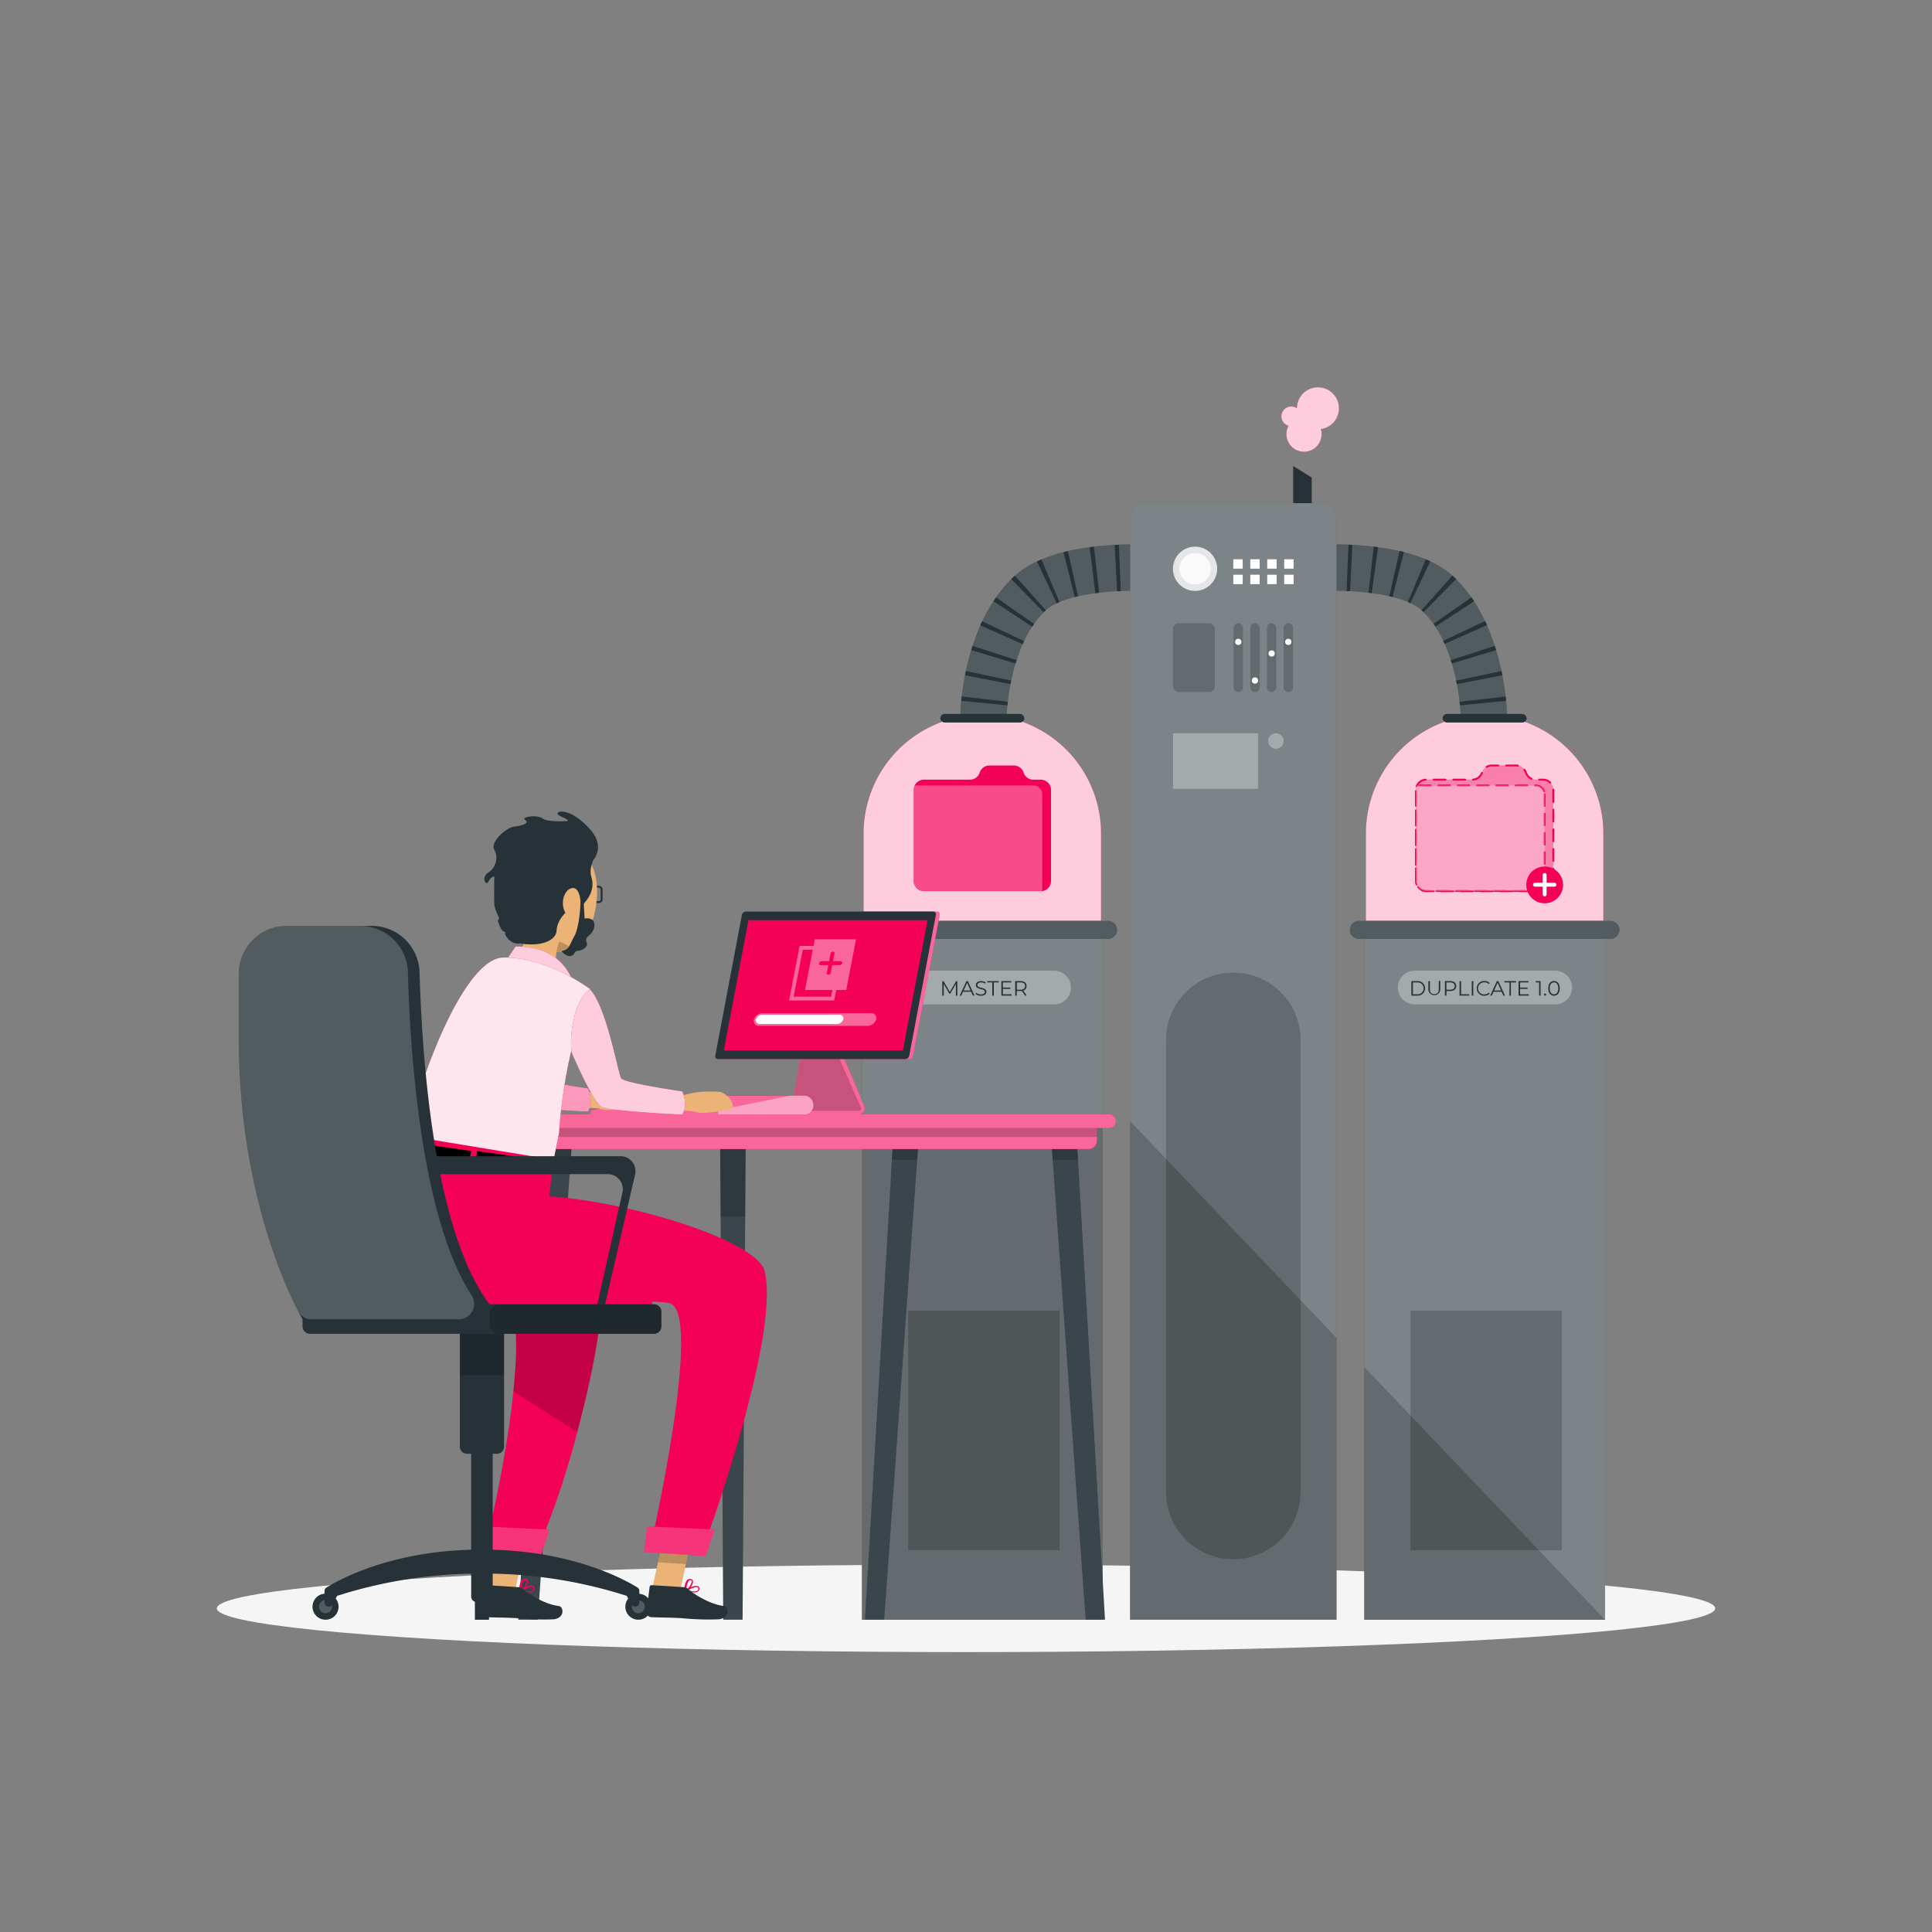 <svg xmlns="http://www.w3.org/2000/svg" viewBox="0 0 500 500"><rect x="0" y="0" width="500" height="500" fill="#808080" stroke="none"/><g id="freepik--Shadow--inject-3"><ellipse id="freepik--path--inject-3" cx="250" cy="416.24" rx="193.89" ry="11.32" style="fill:#f5f5f5"></ellipse></g><g id="freepik--Machine--inject-3"><path d="M378.09,187.54h12c0-11.78-3.68-28.92-14.07-38.45-11.14-10.2-36.69-8.15-39.57-7.88l1.12,11.95c8.82-.81,24.87-.23,30.34,4.78C376,165.31,378.09,180,378.09,187.54Z" style="fill:#263238"></path><g style="opacity:0.2;isolation:isolate"><path d="M378.09,187.54h12c0-11.78-3.68-28.92-14.07-38.45-11.14-10.2-36.69-8.15-39.57-7.88l1.12,11.95c8.82-.81,24.87-.23,30.34,4.78C376,165.31,378.09,180,378.09,187.54Z" style="fill:#fff"></path></g><polygon points="378.09 187.54 390.09 187.54 390.09 186.99 378.09 187.09 378.09 187.54" style="fill:#263238"></polygon><path d="M377.73,181.62l11.93-1.36q.06.57.12,1.11l-11.95,1.17C377.8,182.24,377.77,181.93,377.73,181.62Zm-.88-5.47,11.74-2.48c.08.37.15.73.22,1.09L377,177.05Zm-1.4-5.3,11.41-3.69c.12.36.23.72.34,1.08l-11.48,3.47Zm-1.95-5,10.85-5.13.48,1.05-11,4.88C373.75,166.41,373.62,166.15,373.5,165.88ZM371,161.46l9.83-6.88.68,1-10,6.57Zm-3.1-3.56,8-8.94.14.13.81.76-8.43,8.55Zm-3.52-2.1L369,144.74c.4.16.78.33,1.16.51L365,156.11Zm-4.83-1.5,2.65-11.71,1.13.27-2.93,11.64Zm-5.39-.9,1.37-11.92,1.11.13L355,153.51Zm-5.66-.43.49-12L350,141l-.61,12Zm-6-12.06h1.06l.14,12h-1Z" style="fill:#263238"></path><polygon points="337.57 153.16 337.97 153.13 337.04 141.16 336.45 141.21 337.57 153.16" style="fill:#263238"></polygon><path d="M260.45,187.54h-12c0-11.78,3.69-28.92,14.08-38.45,11.13-10.2,36.69-8.15,39.56-7.88L301,153.16c-8.83-.81-24.88-.23-30.34,4.78C262.6,165.31,260.45,180,260.45,187.54Z" style="fill:#263238"></path><g style="opacity:0.2;isolation:isolate"><path d="M260.45,187.54h-12c0-11.78,3.69-28.92,14.08-38.45,11.13-10.2,36.69-8.15,39.56-7.88L301,153.16c-8.83-.81-24.88-.23-30.34,4.78C262.6,165.31,260.45,180,260.45,187.54Z" style="fill:#fff"></path></g><polygon points="260.45 187.54 248.45 187.54 248.45 186.99 260.45 187.09 260.45 187.54" style="fill:#263238"></polygon><path d="M260.71,182.54l-11.94-1.17c0-.36.07-.73.12-1.11l11.92,1.36C260.77,181.93,260.74,182.24,260.71,182.54Zm.8-5.49-11.77-2.29c.07-.36.14-.72.22-1.09l11.74,2.48C261.63,176.45,261.57,176.75,261.51,177.05Zm1.32-5.34-11.49-3.47c.11-.36.22-.72.34-1.08l11.42,3.69Zm1.85-5-11-4.88q.22-.53.48-1.05l10.85,5.13C264.92,166.15,264.8,166.41,264.68,166.68Zm2.44-4.53-10-6.57c.22-.33.44-.67.67-1l9.84,6.88Zm3-3.75-8.42-8.55c.26-.26.53-.51.8-.76l.15-.13,8,8.94Zm3.36-2.29-5.12-10.86c.38-.18.77-.35,1.16-.51l4.66,11.06Zm4.67-1.61-2.93-11.64,1.14-.27L279,154.3Zm5.33-1L282,141.61l1.11-.13,1.36,11.92Zm5.62-.5-.62-12,1.08-.05.49,12Zm6.71-.1h-1l.13-12h1.07Z" style="fill:#263238"></path><polygon points="300.98 153.16 300.58 153.13 301.51 141.16 302.09 141.21 300.98 153.16" style="fill:#263238"></polygon><path d="M254.22,185h0a30.73,30.73,0,0,1,30.73,30.73v22.57a0,0,0,0,1,0,0H223.49a0,0,0,0,1,0,0V215.76A30.73,30.73,0,0,1,254.22,185Z" style="fill:#F50057"></path><path d="M254.22,185h0a30.73,30.73,0,0,1,30.73,30.73v22.57a0,0,0,0,1,0,0H223.49a0,0,0,0,1,0,0V215.76A30.73,30.73,0,0,1,254.22,185Z" style="fill:#fff;opacity:0.8"></path><rect x="223.07" y="240.63" width="62.3" height="178.56" style="fill:#263238"></rect><rect x="223.07" y="240.63" width="62.3" height="178.56" style="fill:#fff;opacity:0.4;isolation:isolate"></rect><path d="M286.78,243H221.66a2.33,2.33,0,0,1-2.33-2.33h0a2.33,2.33,0,0,1,2.33-2.34h65.12a2.34,2.34,0,0,1,2.33,2.34h0A2.33,2.33,0,0,1,286.78,243Z" style="fill:#263238"></path><path d="M286.78,243H221.66a2.33,2.33,0,0,1-2.33-2.33h0a2.33,2.33,0,0,1,2.33-2.34h65.12a2.34,2.34,0,0,1,2.33,2.34h0A2.33,2.33,0,0,1,286.78,243Z" style="fill:#fff;opacity:0.2;isolation:isolate"></path><path d="M272,204.45V228a2.65,2.65,0,0,1-2.26,2.63,2.69,2.69,0,0,1-.4,0H239.11a2.66,2.66,0,0,1-2.66-2.66V204.45a2.54,2.54,0,0,1,.27-1.16,2.65,2.65,0,0,1,2.39-1.51H251a2.65,2.65,0,0,0,2.54-1.83,2.66,2.66,0,0,1,2.53-1.84h6.31a2.65,2.65,0,0,1,2.53,1.84,2.66,2.66,0,0,0,2.54,1.83h1.93A2.67,2.67,0,0,1,272,204.45Z" style="fill:#F50057"></path><path d="M269.73,205.57v25l0,0H239.11a2.66,2.66,0,0,1-2.66-2.66V204.45a2.54,2.54,0,0,1,.27-1.16h30.73A2.28,2.28,0,0,1,269.73,205.57Z" style="fill:#fff;opacity:0.3;isolation:isolate"></path><rect x="243.35" y="184.76" width="21.74" height="2.23" rx="1.12" style="fill:#263238"></rect><path d="M384.22,185h0a30.73,30.73,0,0,1,30.73,30.73v22.57a0,0,0,0,1,0,0H353.49a0,0,0,0,1,0,0V215.76A30.73,30.73,0,0,1,384.22,185Z" style="fill:#F50057"></path><path d="M384.22,185h0a30.73,30.73,0,0,1,30.73,30.73v22.57a0,0,0,0,1,0,0H353.49a0,0,0,0,1,0,0V215.76A30.73,30.73,0,0,1,384.22,185Z" style="fill:#fff;opacity:0.8"></path><rect x="353.07" y="240.63" width="62.3" height="178.56" style="fill:#263238"></rect><rect x="353.07" y="240.63" width="62.3" height="178.55" style="fill:#fff;opacity:0.4;isolation:isolate"></rect><path d="M416.78,243H351.66a2.33,2.33,0,0,1-2.33-2.33h0a2.33,2.33,0,0,1,2.33-2.34h65.12a2.34,2.34,0,0,1,2.33,2.34h0A2.33,2.33,0,0,1,416.78,243Z" style="fill:#263238"></path><path d="M416.78,243H351.66a2.33,2.33,0,0,1-2.33-2.33h0a2.33,2.33,0,0,1,2.33-2.34h65.12a2.34,2.34,0,0,1,2.33,2.34h0A2.33,2.33,0,0,1,416.78,243Z" style="fill:#fff;opacity:0.2;isolation:isolate"></path><path d="M402,204.45V228a2.65,2.65,0,0,1-2.26,2.63,2.69,2.69,0,0,1-.4,0H369.11a2.66,2.66,0,0,1-2.66-2.66V204.45a2.54,2.54,0,0,1,.27-1.16,2.65,2.65,0,0,1,2.39-1.51H381a2.65,2.65,0,0,0,2.54-1.83,2.66,2.66,0,0,1,2.53-1.84h6.31a2.65,2.65,0,0,1,2.53,1.84,2.66,2.66,0,0,0,2.54,1.83h1.93A2.67,2.67,0,0,1,402,204.45Z" style="fill:#F50057"></path><path d="M402,204.45V228a2.65,2.65,0,0,1-2.26,2.63,2.69,2.69,0,0,1-.4,0H369.11a2.66,2.66,0,0,1-2.66-2.66V204.45a2.54,2.54,0,0,1,.27-1.16,2.65,2.65,0,0,1,2.39-1.51H381a2.65,2.65,0,0,0,2.54-1.83,2.66,2.66,0,0,1,2.53-1.84h6.31a2.65,2.65,0,0,1,2.53,1.84,2.66,2.66,0,0,0,2.54,1.83h1.93A2.67,2.67,0,0,1,402,204.45Z" style="fill:#fff;opacity:0.5"></path><path d="M402,204.45V228a2.65,2.65,0,0,1-2.26,2.63,2.69,2.69,0,0,1-.4,0H369.11a2.66,2.66,0,0,1-2.66-2.66V204.45a2.54,2.54,0,0,1,.27-1.16,2.65,2.65,0,0,1,2.39-1.51H381a2.65,2.65,0,0,0,2.54-1.83,2.66,2.66,0,0,1,2.53-1.84h6.31a2.65,2.65,0,0,1,2.53,1.84,2.66,2.66,0,0,0,2.54,1.83h1.93A2.67,2.67,0,0,1,402,204.45Z" style="fill:none;stroke:#F50057;stroke-linecap:round;stroke-linejoin:round;stroke-width:0.5px;stroke-dasharray:3.058,2.039"></path><path d="M399.73,205.57v25l0,0H369.11a2.66,2.66,0,0,1-2.66-2.66V204.45a2.54,2.54,0,0,1,.27-1.16h30.73A2.28,2.28,0,0,1,399.73,205.57Z" style="fill:none;stroke:#F50057;stroke-linecap:round;stroke-linejoin:round;stroke-width:0.5px;stroke-dasharray:3,2"></path><path d="M399.73,205.57v25l0,0H369.11a2.66,2.66,0,0,1-2.66-2.66V204.45a2.54,2.54,0,0,1,.27-1.16h30.73A2.28,2.28,0,0,1,399.73,205.57Z" style="fill:#fff;opacity:0.3;isolation:isolate"></path><rect x="373.35" y="184.76" width="21.74" height="2.23" rx="1.12" style="fill:#263238"></rect><path d="M402.47,259.94H366.13a4.36,4.36,0,0,1-4.36-4.36h0a4.37,4.37,0,0,1,4.36-4.37h36.34a4.37,4.37,0,0,1,4.37,4.37h0A4.37,4.37,0,0,1,402.47,259.94Z" style="fill:#fff;opacity:0.3;isolation:isolate"></path><path d="M365.26,253.91h1.53a1.88,1.88,0,1,1,0,3.75h-1.53Zm1.51,3.41a1.54,1.54,0,1,0,0-3.07h-1.11v3.07Z" style="fill:#263238"></path><path d="M369.66,256.06v-2.15h.4V256c0,.89.41,1.3,1.14,1.3s1.15-.41,1.15-1.3v-2.13h.39v2.15a1.54,1.54,0,1,1-3.08,0Z" style="fill:#263238"></path><path d="M376.87,255.2c0,.79-.58,1.28-1.53,1.28h-1v1.18h-.39v-3.75h1.4C376.29,253.91,376.87,254.39,376.87,255.2Zm-.39,0c0-.6-.4-.95-1.15-.95h-1v1.88h1C376.08,256.13,376.48,255.79,376.48,255.2Z" style="fill:#263238"></path><path d="M377.73,253.91h.4v3.41h2.1v.34h-2.5Z" style="fill:#263238"></path><path d="M380.89,253.91h.4v3.75h-.4Z" style="fill:#263238"></path><path d="M382.18,255.79a1.89,1.89,0,0,1,2-1.91,1.85,1.85,0,0,1,1.37.54l-.26.26a1.48,1.48,0,0,0-1.1-.45,1.56,1.56,0,1,0,0,3.11,1.44,1.44,0,0,0,1.1-.45l.26.25a1.86,1.86,0,0,1-1.38.55A1.88,1.88,0,0,1,382.18,255.79Z" style="fill:#263238"></path><path d="M388.62,256.66h-2.09l-.45,1h-.41l1.71-3.75h.4l1.71,3.75h-.42Zm-.14-.32-.9-2-.9,2Z" style="fill:#263238"></path><path d="M390.66,254.25h-1.32v-.34h3v.34h-1.32v3.41h-.39Z" style="fill:#263238"></path><path d="M395.66,257.32v.34H393v-3.75h2.58v.34H393.4v1.34h1.94v.33H393.4v1.4Z" style="fill:#263238"></path><path d="M398.7,253.91v3.75h-.38v-3.41h-.89v-.34Z" style="fill:#263238"></path><path d="M399.61,257.39a.28.28,0,0,1,.28-.29.3.3,0,0,1,0,.59A.28.28,0,0,1,399.61,257.39Z" style="fill:#263238"></path><path d="M400.68,255.79c0-1.2.62-1.91,1.49-1.91s1.5.71,1.5,1.91-.63,1.9-1.5,1.9S400.68,257,400.68,255.79Zm2.6,0c0-1-.45-1.56-1.11-1.56s-1.1.55-1.1,1.56.45,1.55,1.1,1.55S403.28,256.79,403.28,255.79Z" style="fill:#263238"></path><path d="M272.8,259.94H236.46a4.37,4.37,0,0,1-4.37-4.36h0a4.37,4.37,0,0,1,4.37-4.37H272.8a4.37,4.37,0,0,1,4.36,4.37h0A4.36,4.36,0,0,1,272.8,259.94Z" style="fill:#fff;opacity:0.3;isolation:isolate"></path><path d="M247.76,253.91v3.75h-.38v-3l-1.48,2.52h-.19l-1.47-2.5v3h-.38v-3.75h.33l1.63,2.78,1.61-2.78Z" style="fill:#263238"></path><path d="M251.33,256.66h-2.09l-.45,1h-.41l1.72-3.75h.39l1.71,3.75h-.42Zm-.14-.32-.9-2-.9,2Z" style="fill:#263238"></path><path d="M252.47,257.21l.15-.31a1.87,1.87,0,0,0,1.24.45c.7,0,1-.29,1-.66,0-1-2.31-.4-2.31-1.78,0-.55.43-1,1.38-1a2.11,2.11,0,0,1,1.16.33l-.13.32a1.93,1.93,0,0,0-1-.31c-.69,0-1,.3-1,.68,0,1,2.31.4,2.31,1.77,0,.55-.44,1-1.4,1A2.08,2.08,0,0,1,252.47,257.21Z" style="fill:#263238"></path><path d="M256.8,254.25h-1.32v-.34h3v.34H257.2v3.41h-.4Z" style="fill:#263238"></path><path d="M261.8,257.32v.34h-2.65v-3.75h2.57v.34h-2.18v1.34h1.94v.33h-1.94v1.4Z" style="fill:#263238"></path><path d="M265.3,257.66l-.86-1.2h-1.31v1.19h-.4v-3.75h1.41c.95,0,1.53.48,1.53,1.29a1.16,1.16,0,0,1-.86,1.18l.92,1.28Zm0-2.46c0-.6-.39-.95-1.14-.95h-1v1.88h1C264.88,256.13,265.27,255.79,265.27,255.2Z" style="fill:#263238"></path><rect x="235.04" y="339.18" width="39.16" height="62.03" style="opacity:0.2;isolation:isolate"></rect><rect x="365.04" y="339.18" width="39.16" height="62.03" style="opacity:0.2;isolation:isolate"></rect><path d="M404.52,229a4.76,4.76,0,1,1-4.76-4.75A4.76,4.76,0,0,1,404.52,229Z" style="fill:#F50057"></path><line x1="399.76" y1="226.44" x2="399.76" y2="231.49" style="fill:none;stroke:#fff;stroke-linecap:round;stroke-linejoin:round"></line><line x1="402.28" y1="228.96" x2="397.24" y2="228.96" style="fill:none;stroke:#fff;stroke-linecap:round;stroke-linejoin:round"></line><polygon points="339.48 133.07 334.67 133.07 334.67 120.6 339.48 123.6 339.48 133.07" style="fill:#263238"></polygon><path d="M295.78,130.22h46.79a3.31,3.31,0,0,1,3.31,3.31V419.18a0,0,0,0,1,0,0H292.47a0,0,0,0,1,0,0V133.53A3.31,3.31,0,0,1,295.78,130.22Z" style="fill:#263238"></path><path d="M295.78,130.22h46.79a3.31,3.31,0,0,1,3.31,3.31V419.18a0,0,0,0,1,0,0H292.47a0,0,0,0,1,0,0V133.53A3.31,3.31,0,0,1,295.78,130.22Z" style="fill:#fff;opacity:0.4;isolation:isolate"></path><path d="M315,147.19a5.72,5.72,0,1,1-5.72-5.71A5.72,5.72,0,0,1,315,147.19Z" style="fill:#fff;opacity:0.8"></path><circle cx="309.29" cy="147.19" r="4.07" style="fill:#fff;opacity:0.8"></circle><rect x="319.18" y="144.74" width="2.43" height="2.43" style="fill:#fff"></rect><rect x="323.57" y="144.74" width="2.43" height="2.43" style="fill:#fff"></rect><rect x="327.96" y="144.74" width="2.43" height="2.43" style="fill:#fff"></rect><rect x="332.35" y="144.74" width="2.43" height="2.43" style="fill:#fff"></rect><rect x="319.18" y="148.74" width="2.43" height="2.43" style="fill:#fff"></rect><rect x="323.57" y="148.74" width="2.43" height="2.43" style="fill:#fff"></rect><rect x="327.96" y="148.74" width="2.43" height="2.43" style="fill:#fff"></rect><rect x="332.35" y="148.74" width="2.43" height="2.43" style="fill:#fff"></rect><rect x="303.58" y="161.29" width="10.81" height="17.8" rx="1.45" style="opacity:0.2;isolation:isolate"></rect><path d="M320.47,179.09h0a1.22,1.22,0,0,1-1.22-1.22V162.5a1.22,1.22,0,0,1,1.22-1.21h0a1.21,1.21,0,0,1,1.21,1.21v15.37A1.22,1.22,0,0,1,320.47,179.09Z" style="opacity:0.2;isolation:isolate"></path><circle cx="320.47" cy="166.12" r="0.81" style="fill:#fff"></circle><path d="M324.78,179.09h0a1.22,1.22,0,0,1-1.21-1.22V162.5a1.21,1.21,0,0,1,1.21-1.21h0A1.22,1.22,0,0,1,326,162.5v15.37A1.22,1.22,0,0,1,324.78,179.09Z" style="opacity:0.2;isolation:isolate"></path><circle cx="324.78" cy="176.12" r="0.81" style="fill:#fff"></circle><path d="M329.1,179.09h0a1.22,1.22,0,0,1-1.22-1.22V162.5a1.22,1.22,0,0,1,1.22-1.21h0a1.21,1.21,0,0,1,1.21,1.21v15.37A1.22,1.22,0,0,1,329.1,179.09Z" style="opacity:0.2;isolation:isolate"></path><circle cx="329.1" cy="169.12" r="0.81" style="fill:#fff"></circle><path d="M333.41,179.09h0a1.22,1.22,0,0,1-1.21-1.22V162.5a1.21,1.21,0,0,1,1.21-1.21h0a1.22,1.22,0,0,1,1.22,1.21v15.37A1.22,1.22,0,0,1,333.41,179.09Z" style="opacity:0.2;isolation:isolate"></path><circle cx="333.41" cy="166.12" r="0.81" style="fill:#fff"></circle><rect x="303.58" y="189.77" width="22.01" height="14.37" style="fill:#fff;opacity:0.3;isolation:isolate"></rect><path d="M332.2,191.72a2,2,0,1,1-2-1.95A2,2,0,0,1,332.2,191.72Z" style="fill:#fff;opacity:0.3;isolation:isolate"></path><path d="M346.52,105.67a5.44,5.44,0,0,0-10.88,0,2.6,2.6,0,0,0-1.48-.47,2.55,2.55,0,0,0-.69,5,4.48,4.48,0,0,0-.54,2.09,4.55,4.55,0,1,0,8.91-1.23A5.44,5.44,0,0,0,346.52,105.67Z" style="fill:#F50057"></path><path d="M346.52,105.67a5.44,5.44,0,0,0-10.88,0,2.6,2.6,0,0,0-1.48-.47,2.55,2.55,0,0,0-.69,5,4.48,4.48,0,0,0-.54,2.09,4.55,4.55,0,1,0,8.91-1.23A5.44,5.44,0,0,0,346.52,105.67Z" style="fill:#fff;opacity:0.8"></path><path d="M319.17,403.52h0a17.4,17.4,0,0,1-17.4-17.41v-117a17.4,17.4,0,0,1,17.4-17.4h0a17.4,17.4,0,0,1,17.41,17.4v117A17.4,17.4,0,0,1,319.17,403.52Z" style="opacity:0.2;isolation:isolate"></path><polygon points="415.37 419.18 353.07 419.18 353.07 353.78 415.37 419.18" style="opacity:0.2;isolation:isolate"></polygon><rect x="223.07" y="290.17" width="62.3" height="129.02" style="opacity:0.2;isolation:isolate"></rect><polygon points="292.47 290.17 292.47 419.18 345.88 419.18 345.88 346.23 292.47 290.17" style="opacity:0.2;isolation:isolate"></polygon></g><g id="freepik--Table--inject-3"><path d="M222.28,288.4H198v-.93h5.48a1.56,1.56,0,0,0,1.53-1.3l2.45-14.58.48-2.87h8.31l7.42,17.52A1.55,1.55,0,0,1,222.28,288.4Z" style="fill:#F50057"></path><path d="M222.28,288.4H198v-.93h5.48a1.56,1.56,0,0,0,1.53-1.3l2.45-14.58.48-2.87h8.31l7.42,17.52A1.55,1.55,0,0,1,222.28,288.4Z" style="fill:#fff;opacity:0.4;isolation:isolate"></path><path d="M222.31,287.47H203.52a1.56,1.56,0,0,0,1.53-1.3l2.45-14.58h8.7l6.62,15.11A.55.55,0,0,1,222.31,287.47Z" style="opacity:0.2;isolation:isolate"></path><path d="M235.32,274.09H186.83a.71.71,0,0,1-.71-.88L193,236.78a1.11,1.11,0,0,1,1-.87h48.49a.7.7,0,0,1,.71.87l-6.89,36.43A1.11,1.11,0,0,1,235.32,274.09Z" style="fill:#F50057"></path><path d="M235.32,274.09H186.83a.71.71,0,0,1-.71-.88L193,236.78a1.11,1.11,0,0,1,1-.87h48.49a.7.7,0,0,1,.71.87l-6.89,36.43A1.11,1.11,0,0,1,235.32,274.09Z" style="fill:#fff;opacity:0.4;isolation:isolate"></path><path d="M234.32,274.09H185.83a.71.71,0,0,1-.71-.88L192,236.78a1.11,1.11,0,0,1,1-.87h48.49a.7.7,0,0,1,.71.87l-6.89,36.43A1.11,1.11,0,0,1,234.32,274.09Z" style="fill:#263238"></path><polygon points="233.67 271.86 187.32 271.86 193.69 238.14 240.05 238.14 233.67 271.86" style="fill:#F50057"></polygon><path d="M225.36,262.21h-28a2.4,2.4,0,0,0-2.23,1.64,1.28,1.28,0,0,0,1.38,1.64h28a2.39,2.39,0,0,0,2.24-1.64A1.29,1.29,0,0,0,225.36,262.21Z" style="fill:#fff;opacity:0.4;isolation:isolate"></path><path d="M196.63,265a.93.93,0,0,1-1-1.19,1.72,1.72,0,0,1,1.61-1.18h20a.93.93,0,0,1,1,1.18,1.73,1.73,0,0,1-1.62,1.19Z" style="fill:#fff"></path><path d="M210.86,243.08l-.33,1.72h-3.59l-2.73,14.12h11.68l.53-2.71H219l2.54-13.13Zm4.22,14.85H205.4l2.35-12.14h2.59l-2,10.42h7.1Zm2.29-8.16h-2l-.38,2a.64.64,0,0,1-.6.5.39.39,0,0,1-.4-.5l.38-2h-2a.39.39,0,0,1-.4-.5.63.63,0,0,1,.59-.49h2l.39-2a.64.64,0,0,1,.6-.49.39.39,0,0,1,.4.49l-.39,2h2a.4.4,0,0,1,.4.49A.63.63,0,0,1,217.37,249.77Z" style="fill:#fff;opacity:0.4;isolation:isolate"></path><path d="M152.87,288.4v-1.13l18.67-3.78H208a2.45,2.45,0,0,1,2.45,2.46h0A2.45,2.45,0,0,1,208,288.4Z" style="fill:#F50057"></path><path d="M210.49,286a2.45,2.45,0,0,1-.71,1.73,2.48,2.48,0,0,1-1.74.72H152.87v-1.13l18.67-3.78H208A2.45,2.45,0,0,1,210.49,286Z" style="fill:#fff;opacity:0.4;isolation:isolate"></path><path d="M210.49,286a2.45,2.45,0,0,1-.71,1.73,2.48,2.48,0,0,1-1.74.72H185.87v-1.13l18.67-3.78H208A2.45,2.45,0,0,1,210.49,286Z" style="fill:#fff;opacity:0.4;isolation:isolate"></path><polygon points="223.84 419.18 228.83 419.18 237.8 294.24 231.18 294.24 223.84 419.18" style="fill:#263238"></polygon><polygon points="223.83 419.18 228.83 419.18 237.37 300.45 237.81 294.44 231.18 294.44 230.82 300.45 223.83 419.18" style="fill:#fff;opacity:0.1;isolation:isolate"></polygon><polygon points="230.82 300.15 237.37 300.15 237.81 294.44 231.18 294.44 230.82 300.15" style="opacity:0.2;isolation:isolate"></polygon><polygon points="187.18 419.18 192.18 419.18 192.99 294.24 186.36 294.24 187.18 419.18" style="fill:#263238"></polygon><polygon points="186.36 294.44 186.49 314.6 187.18 419.18 192.17 419.18 192.86 314.6 192.99 294.44 186.36 294.44" style="fill:#fff;opacity:0.1;isolation:isolate"></polygon><polygon points="186.36 294.44 186.49 314.83 192.86 314.83 192.99 294.44 186.36 294.44" style="opacity:0.2;isolation:isolate"></polygon><polygon points="134.15 419.18 139.15 419.18 148.12 294.24 141.5 294.24 134.15 419.18" style="fill:#263238"></polygon><polygon points="134.15 419.18 139.15 419.18 147.68 300.45 148.12 294.44 141.5 294.44 141.14 300.45 134.15 419.18" style="fill:#fff;opacity:0.1;isolation:isolate"></polygon><polygon points="141.14 300.15 147.68 300.15 148.12 294.44 141.5 294.44 141.14 300.15" style="opacity:0.2;isolation:isolate"></polygon><polygon points="280.97 419.18 285.97 419.18 278.63 294.24 272 294.24 280.97 419.18" style="fill:#263238"></polygon><polygon points="272 294.44 272.44 300.45 280.98 419.18 285.97 419.18 278.99 300.45 278.63 294.44 272 294.44" style="fill:#fff;opacity:0.1;isolation:isolate"></polygon><polygon points="278.63 294.44 272 294.44 272.44 300.15 278.99 300.15 278.63 294.44" style="opacity:0.2;isolation:isolate"></polygon><path d="M138.4,291.11H281.72a2.16,2.16,0,0,1,2.16,2.16v4.1a0,0,0,0,1,0,0H136.24a0,0,0,0,1,0,0v-4.1A2.16,2.16,0,0,1,138.4,291.11Z" transform="translate(420.12 588.48) rotate(180)" style="fill:#F50057"></path><path d="M138.4,291.11H281.72a2.16,2.16,0,0,1,2.16,2.16v4.1a0,0,0,0,1,0,0H136.24a0,0,0,0,1,0,0v-4.1A2.16,2.16,0,0,1,138.4,291.11Z" transform="translate(420.12 588.48) rotate(180)" style="fill:#fff;opacity:0.4;isolation:isolate"></path><rect x="136.24" y="291.11" width="147.64" height="3.13" transform="translate(420.12 585.35) rotate(180)" style="opacity:0.2;isolation:isolate"></rect><path d="M133.15,291.93H287a1.76,1.76,0,0,0,1.77-1.76h0A1.77,1.77,0,0,0,287,288.4H133.15a1.77,1.77,0,0,0-1.77,1.77h0A1.76,1.76,0,0,0,133.15,291.93Z" style="fill:#F50057"></path><path d="M133.15,291.93H287a1.76,1.76,0,0,0,1.77-1.76h0A1.77,1.77,0,0,0,287,288.4H133.15a1.77,1.77,0,0,0-1.77,1.77h0A1.76,1.76,0,0,0,133.15,291.93Z" style="fill:#fff;opacity:0.4;isolation:isolate"></path></g><g id="freepik--Character--inject-3"><g id="freepik--group--inject-3"><path d="M144.82,281.88l7,1a26.54,26.54,0,0,1,4.88-1,31.82,31.82,0,0,1,5.41,0s3.16,1.18,3.16,4.22c0,0-7.38,2-10.22.79l-10.22-.79Z" style="fill:#ebb376"></path><path d="M128.24,255.22c4.35,4.5,7.31,21.91,8.1,23.1s15.83,3.36,15.83,3.36,1.58,3.28,0,6c0,0-18.63-.85-20.89-2s-7.8-14.18-7.8-14.18a26.3,26.3,0,0,1,.73-9C125.47,257,128.24,255.22,128.24,255.22Z" style="fill:#F50057"></path><path d="M128.24,255.22c4.35,4.5,7.31,21.91,8.1,23.1s15.83,3.36,15.83,3.36,1.58,3.28,0,6c0,0-18.63-.85-20.89-2s-7.8-14.18-7.8-14.18a26.3,26.3,0,0,1,.73-9C125.47,257,128.24,255.22,128.24,255.22Z" style="fill:#fff;opacity:0.6"></path><path d="M169.24,282.6l7,1a27.3,27.3,0,0,1,4.88-1,33,33,0,0,1,5.41,0s3.17,1.19,3.17,4.22c0,0-7.39,2-10.22.8l-10.22-.8Z" style="fill:#ebb376"></path><rect x="151.69" y="229.46" width="4" height="4" rx="0.68" transform="translate(307.39 462.93) rotate(180)" style="fill:none;stroke:#263238;stroke-miterlimit:10;stroke-width:0.5px"></rect><path d="M152.62,240.29a7.63,7.63,0,0,1-.47,1,9.88,9.88,0,0,1-4.26,4.07,9.67,9.67,0,0,1-1.41.57,9,9,0,0,1-7.69-.93,9.11,9.11,0,0,1-2.58-2.5c-2.94-4.16-2.16-8.26-1.39-15.3a9.69,9.69,0,0,1,14.78-7.34C156,223.74,155.18,234.27,152.62,240.29Z" style="fill:#ebb376"></path><path d="M147.89,245.31a9.67,9.67,0,0,1-1.41.57,9,9,0,0,1-7.69-.93,10.64,10.64,0,0,1,1.64-2.16A13.92,13.92,0,0,1,147.89,245.31Z" style="opacity:0.2;isolation:isolate"></path><path d="M128.42,251.75c2.92,3.69,15.46,4.2,15.46,4.2s5.49-.56,4.66-2.38c-3-1-4.27-2.72-4.58-4.67a9.06,9.06,0,0,1,.28-3.59,19.38,19.38,0,0,1,.58-1.93l-9.12-9.44C138.79,245,132.4,248.62,128.42,251.75Z" style="fill:#ebb376"></path><path d="M152.8,219.14c-2.65-3.49-4.68-2.67-4.68-2.67-1.76-3-10.56-2.36-14.77,1s-5.3,9.24-4.63,13.73c1,6.55,5.65,12.91,5.65,12.91h0c5.31,1,9.57-.54,9.68-3.32s2.71-5,2.71-5c2.63.65,4.71-2.39,4.71-2.39s2.69-2.8,1.62-6.28S155,222.09,152.8,219.14Z" style="fill:#263238"></path><path d="M145.7,234.05a4.55,4.55,0,0,0,1.8,3.48c1.32.84,2.59-1,2.73-3.13.11-1.89-.41-4.67-2-4.58S145.51,232.09,145.7,234.05Z" style="fill:#ebb376"></path><path d="M150.24,233.78s-.21,6-1.62,8.54-1.15,3.3-3.32,3.86c0,0,1.38,1.55,2.47,1.22s.77-1.26,1.76-1.32,2.63-.89,2.37-1.9-.48-1.27.75-2.26,1.53-3,.75-3.78a2.36,2.36,0,0,0-2.09-.4l-.27-4.45Z" style="fill:#263238"></path><path d="M148.29,254.34s-2.11-9.48-14.83-9.39l-3.24,4.69Z" style="fill:#F50057"></path><path d="M148.29,254.34s-2.11-9.48-14.83-9.39l-3.24,4.69Z" style="fill:#fff;opacity:0.8"></path><polygon points="125.91 411.88 133.22 412.01 136.86 395.15 129.56 395.03 125.91 411.88" style="fill:#ebb376"></polygon><polygon points="129.56 395.03 136.86 395.16 134.78 404.8 127.54 404.31 129.56 395.03" style="opacity:0.2;isolation:isolate"></polygon><path d="M149.4,370.62a229.32,229.32,0,0,1-10.65,31.43l-13.34-1s5.47-21.38,7.46-41C134.09,348,134,338,130.45,337.23c-2.23-.49-7.44-.47-14.11-.32V312c18.73,3.84,37.36,11.1,38.78,16.92C157.1,337.15,153.64,354.49,149.4,370.62Z" style="fill:#F50057"></path><polygon points="124 401.66 139.88 402.71 142.21 395.85 124.72 395.03 124 401.66" style="fill:#F50057"></polygon><polygon points="124 401.66 139.88 402.71 142.21 395.85 124.72 395.03 124 401.66" style="fill:#fff;opacity:0.2"></polygon><path d="M134.32,411.64l.15,0s.16,0,.18.07l0,0a.06.06,0,0,0,.06,0,8.84,8.84,0,0,0,1.91.37,2,2,0,0,0,1.39-.27.9.9,0,0,0,.26-.93.63.63,0,0,0-.36-.51,3,3,0,0,0-2,.37,2.58,2.58,0,0,0,.72-1.67.69.69,0,0,0-.62-.55,1.07,1.07,0,0,0-.81.19c-.76.66-.88,2.72-.88,2.85Zm.78-.42-.15.09a3.7,3.7,0,0,1,.62-2.24.5.5,0,0,1,.37-.13H136c.24,0,.3.17.31.27A3.45,3.45,0,0,1,135.1,411.22Zm.1.36c.89-.48,2.14-1,2.6-.8a.31.31,0,0,1,.18.25.66.66,0,0,1-.16.6C137.45,411.94,136.49,411.92,135.2,411.58Z" style="fill:#F50057"></path><path d="M134.14,410.75l-8.18-.51a.52.52,0,0,0-.57.46h0l-.81,6.46a1.29,1.29,0,0,0,1.2,1.36c2.85.13,4.22.06,7.83.25a68.76,68.76,0,0,0,9.61.31c3.05-.3,2.68-3.3,1.36-3.45-3.12-.35-7.26-2.65-9.21-4.39A2.07,2.07,0,0,0,134.14,410.75Z" style="fill:#263238"></path><path d="M149.4,370.62c-5-3.16-10.81-6.87-16.53-10.53C134.09,348,134,338,130.45,337.23c-2.23-.49-7.44-.47-14.11-.32V312c18.73,3.84,37.36,11.1,38.78,16.92C157.1,337.15,153.64,354.49,149.4,370.62Z" style="opacity:0.2;isolation:isolate"></path><path d="M142.37,304.63l2.31-11.41a130.79,130.79,0,0,1,8-37.27s-10.92-8.28-22.41-8.14c-9.2.1-20.69,26.22-27,53.68Z" style="fill:#F50057"></path><path d="M142.37,304.63l2.31-11.41a130.79,130.79,0,0,1,8-37.27s-10.92-8.28-22.41-8.14c-9.2.1-20.69,26.22-27,53.68Z" style="fill:#fff;opacity:0.9"></path><path d="M152.65,256c4.35,4.5,7.32,21.91,8.11,23.09s15.82,3.37,15.82,3.37,1.58,3.28,0,6c0,0-18.63-.85-20.88-2s-7.81-14.18-7.81-14.18a26.63,26.63,0,0,1,.73-9C149.88,257.68,152.65,256,152.65,256Z" style="fill:#F50057"></path><path d="M152.65,256c4.35,4.5,7.32,21.91,8.11,23.09s15.82,3.37,15.82,3.37,1.58,3.28,0,6c0,0-18.63-.85-20.88-2s-7.81-14.18-7.81-14.18a26.63,26.63,0,0,1,.73-9C149.88,257.68,152.65,256,152.65,256Z" style="fill:#fff;opacity:0.8"></path><path d="M152.87,223.34s4.4-3.63-.22-8.78-8.23-4.88-8.33-4.09,2.66,1.32,2.66,2c0,0-5.14.4-6.6-.66s-5.67-.39-4.48.4-.53,1.45-2.77,1.71-6.33,4.09-5.21,5.94a4.55,4.55,0,0,1-1.51,5.93c-2,1.19-.66,3.69,0,2.37s1.51-1.32,1.51-1.32-.06,5.67,0,7.12,1.26,3.38,1.26,3.8-.8-.38.13,1.87,2.07,1.46,2.07,1.46-1.48,0,0,1.72a3.28,3.28,0,0,0,3,1.36s5.07-5.06,4.42-11.13S152.87,223.34,152.87,223.34Z" style="fill:#263238"></path><polygon points="168.64 411.88 175.95 412.01 179.59 395.15 172.29 395.03 168.64 411.88" style="fill:#ebb376"></polygon><polygon points="172.29 395.03 179.59 395.16 177.51 404.8 170.27 404.31 172.29 395.03" style="opacity:0.2;isolation:isolate"></polygon><path d="M142.1,309.59l1.17-9.44-38.17-6.28s-12.48,24.73-6.37,36.85c5.6,11.12,65.26,4.5,74.45,6.51s-5,63.8-5,63.8l13.34,1s20.61-55.6,16.37-73.09C196,321.33,164.55,311.23,142.1,309.59Z" style="fill:#F50057"></path><polygon points="166.73 401.66 182.61 402.71 184.94 395.85 167.45 395.03 166.73 401.66" style="fill:#F50057"></polygon><polygon points="166.73 401.66 182.61 402.71 184.94 395.85 167.45 395.03 166.73 401.66" style="fill:#fff;opacity:0.2"></polygon><path d="M177.05,411.64l.15,0s.16,0,.18.07,0,0,0,0a.09.09,0,0,0,.07,0,8.64,8.64,0,0,0,1.9.37,1.94,1.94,0,0,0,1.39-.27A.9.9,0,0,0,181,411a.63.63,0,0,0-.36-.51,3,3,0,0,0-2,.37,2.58,2.58,0,0,0,.72-1.67.69.69,0,0,0-.62-.55,1.07,1.07,0,0,0-.81.19c-.76.66-.88,2.72-.88,2.85Zm.78-.42-.15.09a3.7,3.7,0,0,1,.62-2.24.5.5,0,0,1,.37-.13h.08c.24,0,.3.17.31.27A3.45,3.45,0,0,1,177.83,411.22Zm.11.36c.88-.48,2.13-1,2.59-.8a.31.31,0,0,1,.18.25.66.66,0,0,1-.16.6C180.18,411.94,179.22,411.92,177.94,411.58Z" style="fill:#F50057"></path><path d="M176.87,410.75l-8.18-.51a.52.52,0,0,0-.57.46h0l-.81,6.46a1.29,1.29,0,0,0,1.2,1.36c2.85.13,4.23.06,7.83.25a68.76,68.76,0,0,0,9.61.31c3.05-.3,2.68-3.3,1.36-3.45-3.12-.35-7.26-2.65-9.21-4.39A2.07,2.07,0,0,0,176.87,410.75Z" style="fill:#263238"></path><polygon points="103.7 298.17 121.39 300.48 121.96 297.88 104.24 295.3 103.7 298.17"></polygon><polygon points="123.43 297.89 123.22 300.48 139.56 302.73 139.56 300.17 123.43 297.89"></polygon><polygon points="140.58 300.31 140.58 302.73 142.95 303.05 142.95 300.71 140.58 300.31"></polygon></g><path d="M88.6,329.29h72.25a7.91,7.91,0,0,1,7.91,7.91v4.23a0,0,0,0,1,0,0H80.69a0,0,0,0,1,0,0V337.2A7.91,7.91,0,0,1,88.6,329.29Z" style="fill:#F50057"></path><path d="M112.1,299.22h48.49a3.87,3.87,0,0,1,3.77,4.75l-8.66,37.46h-2l7.39-32.83a3.88,3.88,0,0,0-3.78-4.73H113.09Z" style="fill:#263238"></path><path d="M130.45,342.74v31.65a1.84,1.84,0,0,1-1.84,1.84h-7.76a1.84,1.84,0,0,1-1.84-1.84V342.74Z" style="fill:#263238"></path><path d="M87.62,415.82a3.37,3.37,0,1,0-3.37,3.36A3.36,3.36,0,0,0,87.62,415.82Z" style="fill:#263238"></path><path d="M85.93,415.82a1.68,1.68,0,1,0-1.68,1.68A1.68,1.68,0,0,0,85.93,415.82Z" style="fill:#fff;opacity:0.2"></path><path d="M168.56,415.82a3.36,3.36,0,1,0-3.36,3.36A3.35,3.35,0,0,0,168.56,415.82Z" style="fill:#263238"></path><circle cx="165.2" cy="415.82" r="1.68" style="fill:#fff;opacity:0.2"></circle><path d="M127.51,401.07V364.89h-5.57v36.18c-21.66.55-34.82,8.13-37.46,9.79a1,1,0,0,0-.49.89v3a1.07,1.07,0,0,0,1.06,1.06h0a1.05,1.05,0,0,0,.93-.54L87.26,413a121.92,121.92,0,0,1,34.68-5.74v5.94a1.38,1.38,0,0,0,1.38,1.38h2.81a1.38,1.38,0,0,0,1.38-1.38v-5.94A121.92,121.92,0,0,1,162.19,413l1.29,2.25a1,1,0,0,0,.92.54h0a1.06,1.06,0,0,0,1.06-1.06v-3a1,1,0,0,0-.49-.89C162.34,409.2,149.17,401.62,127.51,401.07Z" style="fill:#263238"></path><rect x="122.9" y="412.46" width="3.65" height="6.73" style="fill:#263238"></rect><rect x="119.01" y="342.74" width="11.44" height="13.15" style="opacity:0.2;isolation:isolate"></rect><path d="M171.17,339.48v3.78a1.93,1.93,0,0,1-1.94,1.93h-89a1.92,1.92,0,0,1-1.93-1.93v-3.78a1.93,1.93,0,0,1,1.93-1.93h89A1.94,1.94,0,0,1,171.17,339.48Z" style="fill:#263238"></path><path d="M130.22,341.43H78.29S61.79,314,61.79,268.65V252a12.4,12.4,0,0,1,12.4-12.39h22a12.39,12.39,0,0,1,12.39,12C109.24,275,112.68,325.6,130.22,341.43Z" style="fill:#263238"></path><path d="M118.8,341.43H80.64a3.94,3.94,0,0,1-3.51-2.12c-3.76-7.25-15.34-32.67-15.34-70.66V252a12.39,12.39,0,0,1,12.39-12.39h19a12.39,12.39,0,0,1,12.39,12c.57,20.87,3.38,63.47,16.48,83.61A4,4,0,0,1,118.8,341.43Z" style="fill:#fff;opacity:0.2"></path><path d="M171.17,339.48v3.78a1.92,1.92,0,0,1-1.93,1.93H129.35a2.61,2.61,0,0,1-2.61-2.61v-2.42a2.61,2.61,0,0,1,2.61-2.61h39.88A1.94,1.94,0,0,1,171.17,339.48Z" style="opacity:0.2;isolation:isolate"></path></g></svg>